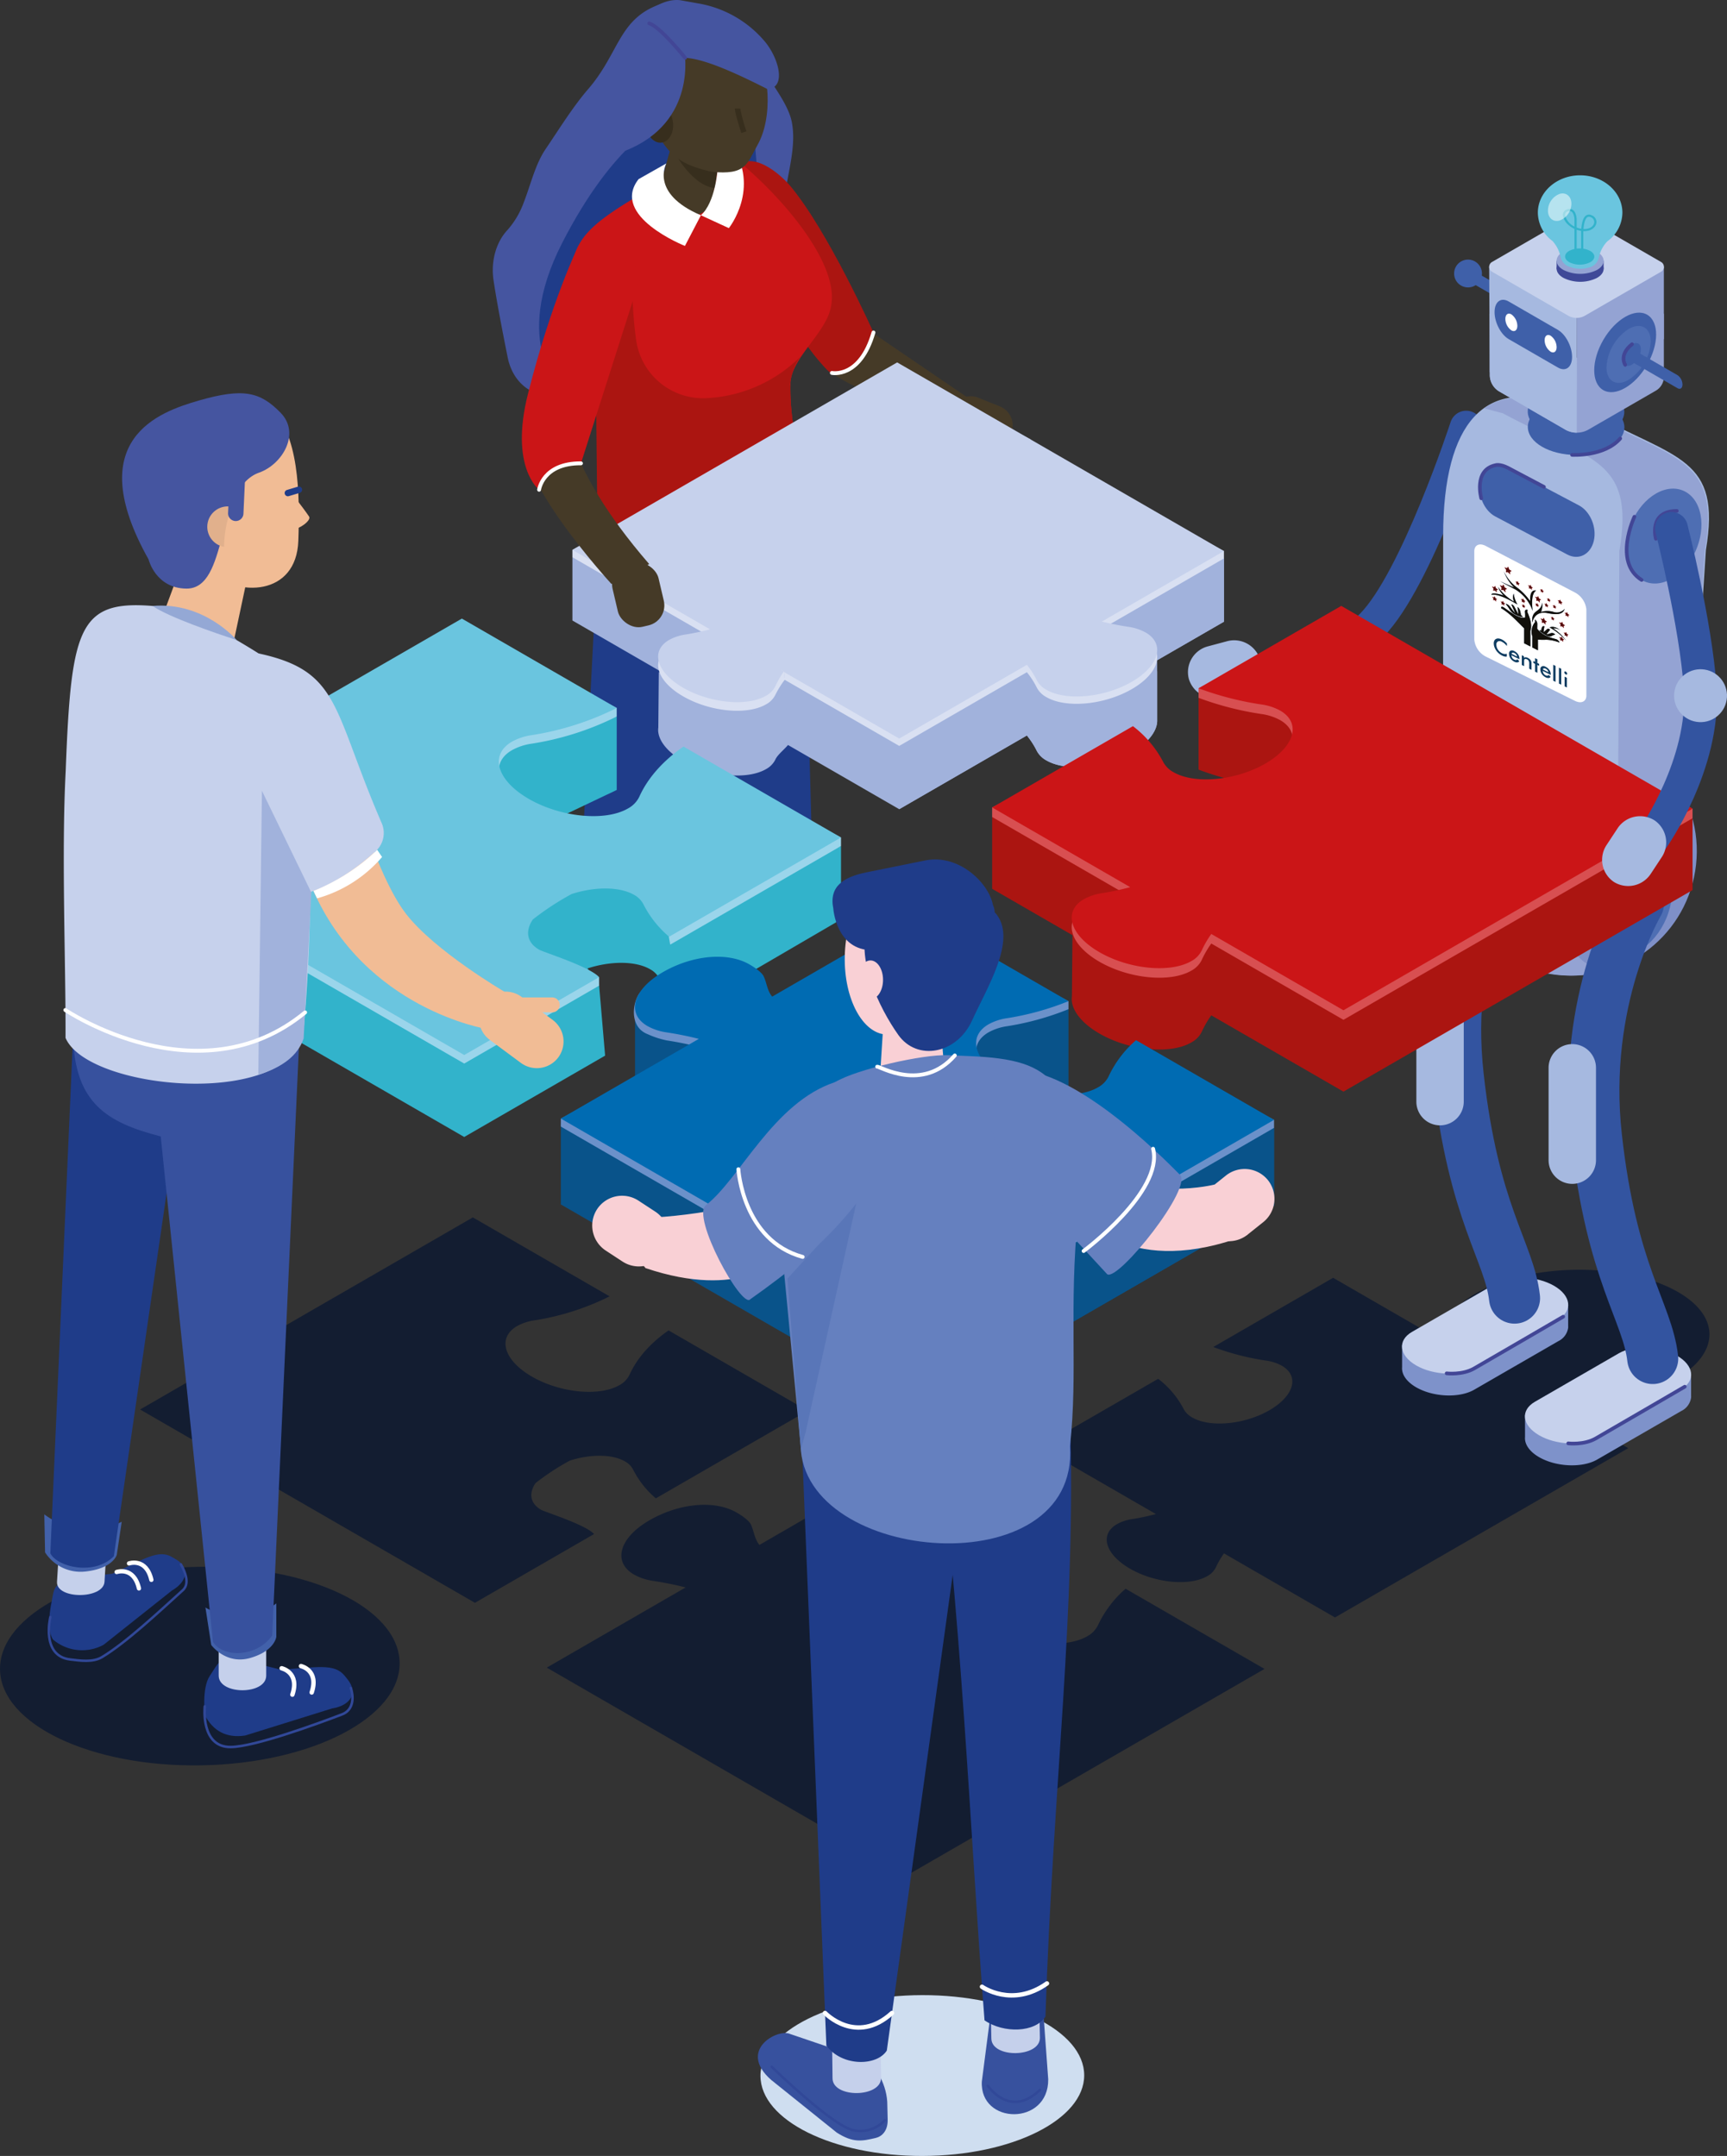 <svg id="Layer_1" data-name="Layer 1" xmlns="http://www.w3.org/2000/svg" xmlns:xlink="http://www.w3.org/1999/xlink" viewBox="0 0 559.421 698.372"><rect x="0" y="0" width="559.421" height="698.372" fill="#333333" stroke="none"/><defs><style>.cls-1{fill:#453a27;}.cls-2{fill:#4555a0;}.cls-3{fill:#1f3c89;}.cls-4{fill:#ab1511;}.cls-5{fill:#f7bfaf;}.cls-6{fill:#cb1517;}.cls-7{fill:#372e1d;}.cls-25,.cls-8{fill:#fff;}.cls-9{fill:#8b4e98;}.cls-10{fill:#131d31;}.cls-11{fill:#a1b2dc;}.cls-12{fill:#d9e0f2;}.cls-13{fill:#c6d1ec;}.cls-14,.cls-17,.cls-26,.cls-31,.cls-32,.cls-33,.cls-34,.cls-44{fill:none;stroke-linecap:round;stroke-linejoin:round;}.cls-14,.cls-17{stroke:#3354a0;}.cls-14{stroke-width:10.626px;}.cls-15{fill:#a6b9e0;}.cls-16{fill:#7e92ca;}.cls-17{stroke-width:16.53px;}.cls-18{fill:#7f90c8;}.cls-19{fill:#94a3d3;}.cls-20{fill:#3f60a9;}.cls-21{fill:#4e6eb3;}.cls-22{fill:#3f4998;}.cls-23{fill:#6ac5df;}.cls-24{fill:#32b3cb;}.cls-25{opacity:0.51;}.cls-25,.cls-40{isolation:isolate;}.cls-26{stroke:#424696;stroke-width:1.181px;}.cls-27{fill:#d84f51;}.cls-28{fill:#9ad5eb;}.cls-29{fill:#c5d0eb;}.cls-30{fill:#4261aa;}.cls-31,.cls-32{stroke:#314898;}.cls-31{stroke-width:0.819px;}.cls-32{stroke-width:0.797px;}.cls-33,.cls-34,.cls-44{stroke:#fff;}.cls-33{stroke-width:1.428px;}.cls-34{stroke-width:1.389px;}.cls-35{fill:#09538a;}.cls-36{fill:#6b91ca;}.cls-37{fill:#006bb2;}.cls-38{fill:#f9d0d5;}.cls-39{fill:#5bbec2;}.cls-40{fill:#cfdef0;}.cls-41{fill:#37519e;}.cls-42{fill:#6580bf;}.cls-43{fill:#5976b8;}.cls-44{stroke-width:1.251px;}.cls-45{fill:#f1bc95;}.cls-46{fill:#94a8d5;}.cls-47{fill:#e1b08c;}.cls-48{fill:url(#radial-gradient);}.cls-49,.cls-50,.cls-51,.cls-53{fill-rule:evenodd;}.cls-49{fill:url(#linear-gradient);}.cls-50{fill:#12100b;}.cls-51{fill:#df0914;}.cls-52{opacity:0.68;}.cls-53{fill:#0d3c61;}</style><radialGradient id="radial-gradient" cx="220.654" cy="61.204" r="9.85" gradientTransform="matrix(-0.175, -0.985, -1.307, 0.232, 614.294, 404.964)" gradientUnits="userSpaceOnUse"><stop offset="0" stop-color="#fff"/><stop offset="1" stop-color="#fff"/></radialGradient><linearGradient id="linear-gradient" x1="495.112" y1="487.385" x2="495.287" y2="513.237" gradientTransform="matrix(1, 0, 0, -1, 0, 698)" gradientUnits="userSpaceOnUse"><stop offset="0" stop-color="#0b253a"/><stop offset="1" stop-color="#80a3d6"/></linearGradient></defs><g id="Layer_2" data-name="Layer 2"><g id="Header"><path class="cls-1" d="M311.982,137.194c-.623-1.541-49.615-11.695-46.435-23.515s8.826-11.498,8.826-11.498l41.532,28.294Z" transform="translate(-0 0)"/><path class="cls-1" d="M307.518,134.367l.74-1.844a6.644,6.644,0,0,1,8.64-3.692h0l6.959,2.792a6.644,6.644,0,0,1,3.692,8.64l-.74,1.844a6.644,6.644,0,0,1-8.64,3.692h0l-6.959-2.792a6.644,6.644,0,0,1-3.692-8.64h0Z" transform="translate(-0 0)"/><path class="cls-2" d="M190.466,28.93c-4.851,5.611-9.234,12.723-13.736,19.369-3.396,5.013-4.822,11.549-7.127,17.427a27.81,27.81,0,0,1-5.225,8.789c-3.745,3.971-5.397,10.195-4.518,16.19.946,6.449,2.849,16.392,4.597,25.1,2.315,11.534,14.035,16.071,20.942,7.799a10.631,10.631,0,0,0,1.29-1.904c2.887-5.569,4.495-4.018,7.422-9.377,5.178-9.484,17.264-16.99,26.574-17.029,8.169-.035,15.508-4.331,22.331-9.686,5.135-4.03,10.155-13.367,11.009-20.787.947-8.226,4.005-17.076,2.487-25.157-1.476-7.86-10.407-16.436-12.409-24.121-.954-3.662-16.333-12.331-21.104-12.012-1.525.102,14.022,6.672,12.654,7.501l-2.517,1.525c-7.173,4.347-11.794-13.879-19.401-11.16C200.31,6.195,200.677,17.117,190.466,28.93Z" transform="translate(-0 0)"/><path class="cls-3" d="M243.81,37.806l2.01,23.911L182.1,126.43s-16.824-14.876,0-47.73,32.757-39.889,33.5-38.884S243.81,37.806,243.81,37.806Z" transform="translate(-0 0)"/><path class="cls-4" d="M282.94,107.699s-14.792-33.11-27.153-47.704c0,0-9.19-10.812-16.365-6.997s9.788,37.283,9.788,37.283,6.982,17.191,18.57,29.406C274.796,127.083,282.94,107.699,282.94,107.699Z" transform="translate(-0 0)"/><path class="cls-3" d="M256.51,366.019l-22.567-16.443c-2.862-1.12-8.877-.863-12.818.282a3.909,3.909,0,0,0-2.763,4.073l.307,3.966c.245,5.733.875,6.473,4.653,7.951l22.434,8.775c3.778,1.478,9.113.891,11.857-1.304l.777-.622C261.135,370.502,260.288,367.497,256.51,366.019Z" transform="translate(-0 0)"/><path class="cls-5" d="M219.325,351.768c.225,6.293,11.168,7.386,14.798,2.551,14.854-60.647,17.319-117.49,20.157-180.565l-37.468-29.96C221.042,219.741,228.445,293.846,219.325,351.768Z" transform="translate(-0 0)"/><path class="cls-3" d="M194.468,162.97l-5.439,104.838s25.084,38.631,73.787-1.215l-2.681-100.18Z" transform="translate(-0 0)"/><path class="cls-6" d="M259.905,164.961c1.115-14.139-4.21-24.128-3.867-40.652.181-8.748,12.601-17.008,13.323-26.243,1.778-14.392-18.395-37.119-33.449-48.441l-6.575,2.036a45.635,45.635,0,0,0-9.024,3.906c-30.492,17.315-36.763,21.031-34.64,39.57.347,9.595,5.438-.788,7.084,5.449,3.159,11.968,4.381,42.167.04,63.968a11.305,11.305,0,0,0,4.479,11.528C213.215,187.208,254.311,178.256,259.905,164.961Z" transform="translate(-0 0)"/><path class="cls-4" d="M259.905,164.961c1.115-14.139-4.21-24.128-3.867-40.653-.001,5.101-63.794,9.681-62.147,10.934,9.851,7.494,3.245,7.51-1.096,29.311a11.305,11.305,0,0,0,4.479,11.528C213.215,187.208,254.311,178.256,259.905,164.961Z" transform="translate(-0 0)"/><path class="cls-3" d="M230.451,50.498s-2.697,4.95-4.538,6.033-28.983-8.926-27.805-30.847c.747-13.883,27.099-12.123,27.099-12.123Z" transform="translate(-0 0)"/><path class="cls-1" d="M222.357,69.538l1.096.141a6.803,6.803,0,0,0,7.591-5.866L233.72,42.946a6.804,6.804,0,0,0-5.866-7.591l-1.096-.141A6.804,6.804,0,0,0,219.167,41.08l-5.518,19.673C213.174,64.454,218.657,69.064,222.357,69.538Z" transform="translate(-0 0)"/><path class="cls-7" d="M232.419,55.112a18.573,18.573,0,0,1-15.046-7.738s6.132,12.789,14.297,13.572Z" transform="translate(-0 0)"/><path class="cls-8" d="M227.043,69.734l-5.174,9.928s-24.381-9.65-15.01-21.637l8.98-5.083S210.376,62.65,227.043,69.734Z" transform="translate(-0 0)"/><path class="cls-8" d="M232.419,55.112s-.71,10.459-5.376,14.622l9.048,4.163s10.354-12.825.86-27.047Z" transform="translate(-0 0)"/><path class="cls-1" d="M215.653,10.349c3.409-6.019,8.611-7.455,13.436-4.55,4.731-2.403,10.444.085,14.658,7.245,5.867,9.97,6.592,25.169,1.62,33.948-3.474,6.133-3.633,9.789-14.908,8.659-8.004-1.934-12.622-3.958-16.947-11.307C207.646,34.375,210.681,19.129,215.653,10.349Z" transform="translate(-0 0)"/><path class="cls-2" d="M216.468,21.016c3.037-5.833,17.533.431,32.201,7.88,6.147-.6,3.594-9.901-.771-15.27A36.119,36.119,0,0,0,226.137,1.101L220.27.053c-10.53-1.069-20.533,14.293-21.219,21.434l6.824-.588C205.188,28.04,209.327,20.329,216.468,21.016Z" transform="translate(-0 0)"/><path class="cls-4" d="M204.842,96.203c.26,4.694.522,9.138,1.233,13.993a21.894,21.894,0,0,0,23.04,18.765,46.322,46.322,0,0,0,30.759-14.039c-6.004,6.755-3.863,18.021-3.863,18.021s-8.746-1.981-16.076-1.54c-6.5.391-23.055,6.088-26.724,7.374,3.29,16.741-19.674,33.417-19.674,33.417l-.431-41.311Z" transform="translate(-0 0)"/><path class="cls-9" d="M259.873,114.922c.071-.08.137-.162.21-.241C260.083,114.682,260.013,114.767,259.873,114.922Z" transform="translate(-0 0)"/><path class="cls-10" d="M261.622,456.961l-45.051-26.01c-6.006,4.169-10.277,9.091-12.66,14.38a7.554,7.554,0,0,1-3.259,3.349c-6.507,3.757-19.202,2.519-28.354-2.765s-11.297-12.613-4.79-16.37a16.402,16.402,0,0,1,5.606-1.852,82.973,82.973,0,0,0,24.349-7.773l-44.3-25.576L45.38,456.57l108.46,62.619,38.584-22.277h0c-2.728-3.037-15.837-7.095-17.169-7.864-3.557-2.054-4.013-5.375-1.778-8.64a78.661,78.661,0,0,1,11.057-7.257c6.515-2.142,13.706-2.192,17.879.218a6.426,6.426,0,0,1,2.674,2.678,29.822,29.822,0,0,0,7.364,9.303l48.588-28.052Z" transform="translate(-0 0)"/><path class="cls-11" d="M396.468,180.886l-19.76,9.092L352.5,176.001c-5.861,4.069-10.03,8.873-12.356,14.034a7.373,7.373,0,0,1-3.181,3.268c-6.351,3.667-18.74,2.458-27.672-2.699-5.08-2.933-7.944-6.511-8.305-9.726l29.908-14.236c1.006-.454,1.995-.921,2.957-1.407V144.733l-19.525,2.196-23.71-6.657-56.939,32.874-48.253,7.358v20.501l43.268,24.981a32.413,32.413,0,0,0,8.334-10.902,7.372,7.372,0,0,1,3.181-3.269c6.351-3.667,18.74-2.458,27.672,2.699q1.228.709,2.281,1.464l-21.573.993v20.501l42.69,24.647,41.351-23.874a25.976,25.976,0,0,1,3.177,4.913,7.606,7.606,0,0,0,3.165,3.17c6.391,3.69,18.767,2.526,27.644-2.599,5.244-3.028,8.091-6.76,8.228-10.069h0c.006-.138.004-.274,0-.41v-15.813l-3.825-1.356,25.452-14.695Z" transform="translate(-0 0)"/><path class="cls-11" d="M396.468,180.886l-62.617-36.152-19.525,2.196-23.71-6.657L270.93,158.528s11.083,49.897,20.016,55.054c.818.472.33,48.538.33,48.538l41.351-23.874a25.981,25.981,0,0,1,3.177,4.913,7.606,7.606,0,0,0,3.165,3.17c6.391,3.69,18.767,2.526,27.644-2.599,5.244-3.028,8.091-6.76,8.228-10.069h0c.006-.138.004-.274,0-.41V213.079l-3.825,3.002,25.452-14.695Z" transform="translate(-0 0)"/><path class="cls-12" d="M371.115,207.268a16.378,16.378,0,0,0-5.681-1.857q-4.375-.672-8.532-1.682l39.567-22.844v-2.38L352.5,155.5c-5.861,4.069-10.03,8.873-12.356,14.034a7.372,7.372,0,0,1-3.181,3.268c-6.351,3.667-18.74,2.458-27.672-2.699s-11.025-12.31-4.675-15.977a16.011,16.011,0,0,1,5.471-1.808,80.98,80.98,0,0,0,23.764-7.586v-2.38l-43.235-22.582L185.424,178.124v2.38l43.268,24.981a32.411,32.411,0,0,0,8.334-10.902,7.373,7.373,0,0,1,3.181-3.268c6.351-3.667,18.74-2.458,27.672,2.699s11.025,12.31,4.675,15.977a16.003,16.003,0,0,1-5.471,1.808c-5.823.926-13.473.895-18.495,2.794v2.38l42.69,24.647,41.351-23.874a25.98,25.98,0,0,1,3.177,4.913,7.606,7.606,0,0,0,3.165,3.17c6.39,3.69,18.767,2.526,27.644-2.599S377.505,210.958,371.115,207.268Z" transform="translate(-0 0)"/><path class="cls-13" d="M371.115,204.888a16.377,16.377,0,0,0-5.681-1.857q-4.375-.672-8.532-1.682l38.996-22.515.57-.329-105.853-61.114L185.424,178.124l105.853,61.114,41.351-23.874a25.981,25.981,0,0,1,3.177,4.913,7.604,7.604,0,0,0,3.165,3.17c6.391,3.69,18.767,2.526,27.644-2.599S377.505,208.578,371.115,204.888Z" transform="translate(-0 0)"/><path class="cls-11" d="M253.959,217.458l-16.942.949c-1.824-3.744-23.61-.598-23.61-.598l-.16,17.861c-.489,3.451,2.337,7.579,8.035,10.869,8.658,4.999,20.667,6.17,26.822,2.616a7.147,7.147,0,0,0,3.083-3.168c.735-1.629,3.248-3.494,4.355-5.037L253.96,217.458" transform="translate(-0 0)"/><path class="cls-12" d="M254.238,220.14a30.508,30.508,0,0,0-3.05,4.873,7.147,7.147,0,0,1-3.083,3.168c-6.156,3.554-18.164,2.383-26.822-2.616s-10.687-11.932-4.531-15.486a15.514,15.514,0,0,1,5.303-1.752,82.032,82.032,0,0,0,8.229-1.748l23.676,10.879Z" transform="translate(-0 0)"/><path class="cls-13" d="M230.283,203.789a81.998,81.998,0,0,1-8.229,1.748,15.515,15.515,0,0,0-5.303,1.752c-6.156,3.554-4.127,10.487,4.531,15.486s20.667,6.17,26.822,2.616a7.146,7.146,0,0,0,3.083-3.168,27.766,27.766,0,0,1,2.772-4.764Z" transform="translate(-0 0)"/><path class="cls-10" d="M542.46,417.91c-16.091-8.568-43.465-8.841-61.141-.609-9.883,4.602-14.637,10.889-14.1,17.035L431.841,413.91l-38.827,22.417a84.064,84.064,0,0,0,17.099,4.406,14.789,14.789,0,0,1,5.13,1.677c5.771,3.332,3.951,9.784-4.065,14.412s-19.192,5.679-24.962,2.347a6.869,6.869,0,0,1-2.858-2.863,29.31,29.31,0,0,0-8.197-9.672L336.852,468.751l37.575,21.694a76.41,76.41,0,0,1-7.667,1.628,14.455,14.455,0,0,0-4.941,1.632c-5.735,3.311-3.845,9.77,4.221,14.427s19.254,5.748,24.988,2.437a6.658,6.658,0,0,0,2.873-2.951,25.874,25.874,0,0,1,2.582-4.439l35.953,20.758,94.989-54.842-26.249-15.155c13.239,1.261,27.63-.589,38.413-5.611C557.266,440.098,558.551,426.478,542.46,417.91Z" transform="translate(-0 0)"/><path class="cls-14" d="M396.625,219.721s30.368.391,47.731-17.219c14.438-14.643,30.588-64.149,30.588-64.149" transform="translate(-0 0)"/><path class="cls-15" d="M397.42,207.726l-6.086,1.627a8.647,8.647,0,0,0-6.255,10.508l.002.007h0a8.753,8.753,0,0,0,10.749,5.97l6.086-1.627a8.646,8.646,0,0,0,6.255-10.508l-.002-.007h0A8.753,8.753,0,0,0,397.42,207.726Z" transform="translate(-0 0)"/><path class="cls-16" d="M507.969,430.046a4.391,4.391,0,0,0,0-.533v-6.776l-4.28,1.032c-.099-.06-.187-.123-.289-.182-5.544-3.201-14.008-3.552-18.809-.78l-16.556,9.559-13.861,3.342v7.051l.009-.002c-.249,2.275,1.289,4.738,4.549,6.62,5.544,3.201,14.008,3.552,18.81.78l27.21-15.71a5.71,5.71,0,0,0,3.213-4.359l.005-.001Z" transform="translate(-0 0)"/><path class="cls-13" d="M477.54,443.071l27.21-15.71c4.801-2.772,4.194-7.659-1.351-10.86h0c-5.544-3.201-14.008-3.552-18.809-.78l-27.21,15.71c-4.801,2.772-4.194,7.659,1.35,10.86h0C464.275,445.493,472.739,445.844,477.54,443.071Z" transform="translate(-0 0)"/><path class="cls-16" d="M547.792,452.675a4.432,4.432,0,0,0,0-.533v-6.776l-4.28,1.032c-.099-.06-.187-.123-.289-.182-5.544-3.201-14.008-3.552-18.809-.78l-16.556,9.559-13.861,3.342v7.051l.009-.002c-.249,2.275,1.289,4.738,4.549,6.62,5.544,3.201,14.008,3.552,18.809.78l27.21-15.71a5.71,5.71,0,0,0,3.213-4.359l.005-.001Z" transform="translate(-0 0)"/><path class="cls-13" d="M517.364,465.7l27.21-15.71c4.801-2.772,4.194-7.659-1.351-10.86h0c-5.544-3.201-14.008-3.552-18.809-.78l-27.21,15.71c-4.801,2.772-4.194,7.659,1.35,10.86h0C504.098,468.121,512.562,468.472,517.364,465.7Z" transform="translate(-0 0)"/><path class="cls-17" d="M485.468,280.09s-18.016,24.254-13.086,68.634,16.51,56.67,18.222,71.773" transform="translate(-0 0)"/><circle class="cls-18" cx="509.304" cy="275.694" r="40.326" transform="translate(155.588 734.26) rotate(-80.782)"/><path class="cls-19" d="M537.775,261.397c-4.473-1.716-23.967-26.029-29.045-26.029a40.326,40.326,0,1,0,14.395,77.97C501.755,317.646,499.255,278.849,537.775,261.397Z" transform="translate(-0 0)"/><path class="cls-20" d="M474.403,86.058l17.094,9.869a3.805,3.805,0,0,1,1.583,3.024h0c0,1.161-.712,1.699-1.583,1.197L474.403,90.279a3.805,3.805,0,0,1-1.583-3.024h0C472.82,86.094,473.532,85.555,474.403,86.058Z" transform="translate(-0 0)"/><path class="cls-20" d="M471.028,88.596a4.506,4.506,0,1,1,4.506,4.506,4.506,4.506,0,0,1-4.506-4.506Z" transform="translate(-0 0)"/><path class="cls-15" d="M467.444,250.125l.03-76.533c0-37.35,14.112-51.172,37.642-42.587l9.722,2.582c28.4,15.299,42.824,14.532,37.744,44.587l-4.771,74.049C547.812,286.14,465.636,289.998,467.444,250.125Z" transform="translate(-0 0)"/><path class="cls-19" d="M514.499,133.876l-9.722-2.582c-9.75-3.557-17.877-3.254-24.059.963l6.097,1.619c28.4,15.299,42.824,14.532,37.744,44.588l-.392,74.049a133.363,133.363,0,0,1-2.803,25.699c16.389-2.761,26.108-11.65,26.108-25.699l4.771-74.049C557.323,148.408,542.899,149.176,514.499,133.876Z" transform="translate(-0 0)"/><circle class="cls-13" cx="513.692" cy="119.603" r="4.777" transform="translate(313.349 607.503) rotate(-80.782)"/><ellipse class="cls-20" cx="510.516" cy="133.332" rx="9.028" ry="15.638" transform="translate(374.404 643.114) rotate(-89.688)"/><ellipse class="cls-20" cx="510.543" cy="138.353" rx="9.028" ry="15.638" transform="translate(369.384 648.128) rotate(-89.685)"/><path class="cls-19" d="M510.737,117.899l-28.154-16.301v19.856a6.223,6.223,0,0,0,3.111,5.389l21.314,12.306a7.536,7.536,0,0,0,7.536,0l21.826-12.601a5.199,5.199,0,0,0,2.6-4.503V101.599Z" transform="translate(-0 0)"/><polygon class="cls-15" points="510.776 126.077 482.583 120.564 482.384 86.352 510.776 102.675 510.776 126.077"/><polygon class="cls-19" points="538.97 109.8 510.776 126.077 510.697 102.675 538.97 86.352 538.97 109.8"/><path class="cls-13" d="M507.955,102.247l-24.664-14.24a1.812,1.812,0,0,1,0-3.139l25.221-14.561a4.35,4.35,0,0,1,4.35,0L538.083,84.868a1.812,1.812,0,0,1,0,3.139l-24.663,14.24A5.464,5.464,0,0,1,507.955,102.247Z" transform="translate(-0 0)"/><path class="cls-15" d="M510.776,140.159a7.695,7.695,0,0,1-4.206-1.263l-20.876-12.053a6.223,6.223,0,0,1-3.111-5.389V101.599l28.194,16.324Z" transform="translate(-0 0)"/><path class="cls-20" d="M504.66,119.058l-15.961-9.215c-2.514-1.452-4.572-5.382-4.572-8.735h0c0-3.353,2.057-4.908,4.572-3.456l15.961,9.215c2.514,1.452,4.572,5.382,4.572,8.735h0C509.232,118.955,507.175,120.51,504.66,119.058Z" transform="translate(-0 0)"/><path class="cls-20" d="M507.711,179.635l-23.348-12.339c-3.678-1.944-5.843-7.118-4.811-11.498h0c1.032-4.38,4.885-6.373,8.563-4.43l23.348,12.339c3.678,1.944,5.843,7.118,4.811,11.498h0C515.242,179.585,511.389,181.578,507.711,179.635Z" transform="translate(-0 0)"/><ellipse class="cls-20" cx="526.443" cy="114.154" rx="14.134" ry="8.16" transform="translate(162.205 511.023) rotate(-59.69)"/><path class="cls-21" d="M520.381,118.944c-.001,4.544,3.209,6.374,7.168,4.087a15.81,15.81,0,0,0,7.171-12.37c.001-4.544-3.208-6.374-7.168-4.087A15.809,15.809,0,0,0,520.381,118.944Z" transform="translate(-0 0)"/><path class="cls-21" d="M527.116,180.512c1.444,7.595,7.93,10.68,14.487,6.89s10.703-13.019,9.259-20.614-7.93-10.68-14.488-6.89S525.672,172.917,527.116,180.512Z" transform="translate(-0 0)"/><ellipse class="cls-21" cx="528.128" cy="292.607" rx="17.76" ry="12.602" transform="translate(53 665.155) rotate(-67.088)"/><path class="cls-20" d="M525.779,116.46c.002,1.822,1.29,2.558,2.879,1.642a6.323,6.323,0,0,0,2.874-4.958c-.001-1.822-1.29-2.557-2.879-1.642A6.323,6.323,0,0,0,525.779,116.46Z" transform="translate(-0 0)"/><path class="cls-22" d="M517.246,90.054a12.316,12.316,0,0,1-10.77-.018c-2.983-1.658-2.999-4.338-.034-5.986a12.315,12.315,0,0,1,10.77.018C520.195,85.726,520.211,88.406,517.246,90.054Z" transform="translate(-0 0)"/><rect class="cls-22" x="504.228" y="84.478" width="15.231" height="2.703"/><path class="cls-19" d="M517.246,87.48a12.316,12.316,0,0,1-10.77-.018c-2.983-1.658-2.999-4.338-.034-5.986a12.316,12.316,0,0,1,10.77.018C520.195,83.152,520.211,85.832,517.246,87.48Z" transform="translate(-0 0)"/><path class="cls-23" d="M525.536,68.899c0-6.689-6.13-12.112-13.693-12.112S498.151,62.21,498.151,68.899a11.559,11.559,0,0,0,4.743,9.166,11.178,11.178,0,0,1,2.647,5.248,4.264,4.264,0,0,0,2.861,3.105,10.159,10.159,0,0,0,6.806.089,4.178,4.178,0,0,0,2.683-3.042,10.752,10.752,0,0,1,2.63-5.146c.047-.05.089-.098.128-.145A11.585,11.585,0,0,0,525.536,68.899Z" transform="translate(-0 0)"/><path class="cls-24" d="M515.068,84.965a7.656,7.656,0,0,1-6.695-.011c-1.855-1.03-1.864-2.696-.021-3.721a7.655,7.655,0,0,1,6.695.011C516.901,82.274,516.911,83.94,515.068,84.965Z" transform="translate(-0 0)"/><path class="cls-24" d="M512.521,84.09a.349.349,0,0,1-.356-.342l-.002-8.956c-.041-.006-.082-.013-.122-.02a8.037,8.037,0,0,1-1.317-.342V82.965a.356.356,0,0,1-.711,0V74.142a7.76,7.76,0,0,1-1.984-1.311,5.067,5.067,0,0,1-1.73-2.93,1.779,1.779,0,0,1,1.099-1.993,2.118,2.118,0,0,1,1.999.037c1.257.779,1.326,3.016,1.328,3.111v2.646a7.389,7.389,0,0,0,1.44.397l.047.008c.22-2.409.761-3.838,1.649-4.362a1.766,1.766,0,0,1,1.645-.039,2.329,2.329,0,0,1,1.544,2.818c-.328,1.187-1.656,2.351-3.845,2.351q-.163,0-.331-.009l.002,8.882A.349.349,0,0,1,512.521,84.09Zm.398-9.908c1.988.101,3.174-.854,3.445-1.835a1.662,1.662,0,0,0-1.14-2.014,1.061,1.061,0,0,0-.991-.005c-.474.28-1.072,1.183-1.313,3.854Zm-4.482-5.819a2.023,2.023,0,0,0-.76.174,1.124,1.124,0,0,0-.672,1.285,5.412,5.412,0,0,0,3.008,3.557V71.068c-.015-.549-.224-2.067-1.002-2.548A1.066,1.066,0,0,0,508.438,68.363Z" transform="translate(-0 0)"/><path class="cls-25" d="M509.015,65.998a5.867,5.867,0,0,1-3.797,5.429c-2.097.616-3.797-.815-3.797-3.196a5.867,5.867,0,0,1,3.797-5.429C507.315,62.185,509.015,63.616,509.015,65.998Z" transform="translate(-0 0)"/><path class="cls-8" d="M491.506,105.539c0,1.429-.868,2.087-1.94,1.468a4.647,4.647,0,0,1-1.94-3.708c0-1.429.869-2.087,1.94-1.468A4.647,4.647,0,0,1,491.506,105.539Z" transform="translate(-0 0)"/><path class="cls-8" d="M504.228,112.454c0,1.429-.868,2.087-1.94,1.468a4.648,4.648,0,0,1-1.94-3.708c0-1.429.869-2.087,1.94-1.468A4.647,4.647,0,0,1,504.228,112.454Z" transform="translate(-0 0)"/><path class="cls-20" d="M543.413,125.758l-15.863-9.158c-.871-.503,1.168-3.547,2.039-3.044l13.824,7.981a3.805,3.805,0,0,1,1.583,3.024h0C544.996,125.722,544.284,126.26,543.413,125.758Z" transform="translate(-0 0)"/><path class="cls-17" d="M530.773,292.607s-18.563,31.3-13.634,75.68,16.51,56.67,18.222,71.773" transform="translate(-0 0)"/><path class="cls-15" d="M466.472,319.257h0a7.677,7.677,0,0,1,7.677,7.677v29.915a7.677,7.677,0,0,1-7.677,7.677h0a7.677,7.677,0,0,1-7.677-7.677V326.935A7.677,7.677,0,0,1,466.472,319.257Z" transform="translate(-0 0)"/><path class="cls-15" d="M509.304,338.215h0a7.677,7.677,0,0,1,7.677,7.677v29.915a7.677,7.677,0,0,1-7.677,7.677h0a7.677,7.677,0,0,1-7.677-7.677V345.893A7.677,7.677,0,0,1,509.304,338.215Z" transform="translate(-0 0)"/><path class="cls-26" d="M536.38,174.533s-2.528-9,6.784-9.032" transform="translate(-0 0)"/><path class="cls-26" d="M522.46,290.361s3.373-6.596,8.428-5.628" transform="translate(-0 0)"/><path class="cls-26" d="M479.818,161.411s-2.588-9.144,4.567-10.712c0,0,1.41-.558,4.219.926l11.527,6.092" transform="translate(-0 0)"/><path class="cls-26" d="M509.232,147.346s10.462.636,15.602-5.31" transform="translate(-0 0)"/><path class="cls-26" d="M526.443,118.184s-2.159-3.22,2.209-6.682" transform="translate(-0 0)"/><path class="cls-26" d="M529.432,167.385s-6.976,14.659,2.33,20.475" transform="translate(-0 0)"/><path class="cls-26" d="M507.989,467.538s5.047.622,8.899-1.583,28.852-16.767,28.852-16.767" transform="translate(-0 0)"/><path class="cls-26" d="M468.609,444.861s5.047.622,8.899-1.583,28.852-16.767,28.852-16.767" transform="translate(-0 0)"/><path class="cls-4" d="M494.98,257.556l-60.513-34.937-15.252-2.826-30.972,6.25v23.263A100.076,100.076,0,0,0,408.6,254.552a17.605,17.605,0,0,1,6.107,1.996c6.87,3.966,4.703,11.648-4.839,17.157s-22.848,6.76-29.718,2.794a8.177,8.177,0,0,1-3.403-3.408,34.895,34.895,0,0,0-9.759-11.515L347.014,273.11l-25.631-8.465v23.263l26.015,15.02-.177,19.809c-.542,3.828,2.592,8.406,8.912,12.055,9.603,5.544,22.922,6.843,29.749,2.901a7.926,7.926,0,0,0,3.42-3.514,30.795,30.795,0,0,1,3.074-5.284l42.802,24.712,113.084-65.289V265.055Z" transform="translate(-0 0)"/><path class="cls-27" d="M548.262,265.055v-3.094L434.467,199.356l-46.224,23.593v3.094A100.077,100.077,0,0,0,408.6,231.289a17.605,17.605,0,0,1,6.107,1.996c6.87,3.966,4.704,11.648-4.839,17.158s-22.848,6.76-29.718,2.794a8.176,8.176,0,0,1-3.403-3.408,34.899,34.899,0,0,0-9.759-11.515l-45.607,23.237v3.094l44.733,25.827a91.042,91.042,0,0,1-9.127,1.939,17.207,17.207,0,0,0-5.882,1.943c-6.827,3.942-4.577,11.631,5.025,17.175s22.922,6.843,29.749,2.901a7.927,7.927,0,0,0,3.42-3.514,30.782,30.782,0,0,1,3.074-5.284l42.802,24.712,46.973-27.12Z" transform="translate(-0 0)"/><path class="cls-6" d="M548.262,261.961,434.467,196.262,388.243,222.949A100.077,100.077,0,0,0,408.6,228.195a17.603,17.603,0,0,1,6.107,1.996c6.87,3.966,4.704,11.648-4.839,17.158s-22.848,6.76-29.718,2.794a8.176,8.176,0,0,1-3.403-3.408A34.898,34.898,0,0,0,366.99,235.22l-45.607,26.331,44.733,25.827a91.014,91.014,0,0,1-9.127,1.939,17.205,17.205,0,0,0-5.882,1.943c-6.827,3.942-4.577,11.631,5.025,17.175s22.922,6.843,29.749,2.901a7.927,7.927,0,0,0,3.42-3.514,30.779,30.779,0,0,1,3.074-5.284l42.802,24.712Z" transform="translate(-0 0)"/><path class="cls-14" d="M535.361,271.673s17.057-24.138,15.374-48.812c-1.415-20.75-9.287-51.692-9.287-51.692" transform="translate(-0 0)"/><circle class="cls-15" cx="550.852" cy="225.349" r="8.568" transform="translate(240.175 732.991) rotate(-80.782)"/><path class="cls-15" d="M534.766,282.989l3.466-5.261a8.647,8.647,0,0,0-2.311-12.008l-.005-.004h0A8.752,8.752,0,0,0,523.918,268.4l-3.466,5.261a8.647,8.647,0,0,0,2.31,12.008l.005.004h0A8.752,8.752,0,0,0,534.766,282.989Z" transform="translate(-0 0)"/><path class="cls-24" d="M249.498,284.593,221.41,268.376c-6.801,4.721-11.637,10.294-14.336,16.283-.652,1.447-18.608-8.87-20.426-7.82-7.369,4.254-5.008,14.465-15.372,8.481-5.894-3.403-9.218-7.554-9.636-11.285l34.702-16.518c1.167-.527,2.315-1.069,3.431-1.633V232.097l-22.654,2.548-27.511-7.724-66.065,38.142-55.987,8.537V297.387l73.286,42.312,49.532,28.597,45.638-26.349-1.937-22.668L190.31,313.7c7.378-2.425,15.521-2.482,20.246.246a7.278,7.278,0,0,1,3.028,3.033c1.616,3.318,2.275,7.079,5.676,11.877L272.425,297.83V274.043Z" transform="translate(-0 0)"/><path class="cls-28" d="M221.409,244.589c-6.8,4.721-11.637,10.294-14.336,16.283a8.554,8.554,0,0,1-3.691,3.792c-7.369,4.254-21.744,2.852-32.107-3.131s-12.792-14.283-5.424-18.537a18.571,18.571,0,0,1,6.348-2.097,93.96,93.96,0,0,0,27.572-8.802v-2.761l-50.164-26.201L27.556,270.839v2.761L150.374,344.509l43.701-25.231-.009-2.756-52.165-15.588,69.09-29.874,6.105,34.927,55.329-31.944v-2.761Z" transform="translate(-0 0)"/><path class="cls-23" d="M272.425,271.282l-51.016-29.454c-6.8,4.721-11.637,10.294-14.336,16.283a8.554,8.554,0,0,1-3.691,3.792c-7.369,4.254-21.744,2.852-32.107-3.131s-12.792-14.283-5.424-18.537a18.574,18.574,0,0,1,6.348-2.097,93.96,93.96,0,0,0,27.572-8.802L149.607,200.373,27.556,270.839,150.374,341.748l43.692-25.226h0c-3.089-3.439-17.933-8.034-19.442-8.905-4.028-2.326-4.545-6.086-2.014-9.784a89.065,89.065,0,0,1,12.52-8.218c7.378-2.425,15.521-2.482,20.246.246a7.277,7.277,0,0,1,3.028,3.033,33.77,33.77,0,0,0,8.338,10.534l55.02-31.766Z" transform="translate(-0 0)"/><ellipse class="cls-10" cx="64.724" cy="539.686" rx="64.731" ry="32.157" transform="translate(-9.556 1.232) rotate(-1.016)"/><path class="cls-3" d="M21.389,511.633l15.036-1.887c10.063-4.56,14.765-7.985,19.247-5.397l1.27.733c4.481,2.587,3.914,7.149-1.26,10.136L33.575,532.781A14.589,14.589,0,0,1,17.298,531.2s-2.474-2.232-.705-11.627C17.602,514.215,17.25,514.022,21.389,511.633Z" transform="translate(-0 0)"/><path class="cls-29" d="M33.854,512.373c-.35,5.728-15.737,5.728-15.387,0l1.139-18.617H34.993Z" transform="translate(-0 0)"/><path class="cls-3" d="M75.565,537.014l15.334,3.822c11.503-.649,17.365-2.211,20.751,1.992l.96,1.191c3.385,4.203,1.117,8.426-5.04,9.385l-28.109,8.765c-6.157.959-10.464-1.516-13.117-6.597,0,0-1.016-8.709,1.57-12.639C71.038,538.183,70.641,537.781,75.565,537.014Z" transform="translate(-0 0)"/><path class="cls-29" d="M86.23,542.774c0,6.326-15.387,6.326-15.387,0V522.216H86.23Z" transform="translate(-0 0)"/><path class="cls-30" d="M66.547,520.707l1.876,12.14s4.745,6.511,12.692,4.194,8.387-6.842,8.387-6.842V519.382A20.46,20.46,0,0,1,66.547,520.707Z" transform="translate(-0 0)"/><path class="cls-30" d="M14.353,490.537l.241,12.31a13.726,13.726,0,0,0,13.137,6.201c8.955-1.006,10.101-5.41,10.101-5.41l1.597-10.697A24.109,24.109,0,0,1,14.353,490.537Z" transform="translate(-0 0)"/><path class="cls-31" d="M66.343,552.737s-1.494,13.345,8.484,13.168c7.776-.138,27.614-7.39,35.992-10.585,3.429-1.307,3.947-5.024,2.824-8.517" transform="translate(-0 0)"/><path class="cls-32" d="M16.305,523.812s-3.116,12.592,6.423,13.727c3.111.37,7.322,1.042,10.303-.753,7.759-4.671,18.112-14.352,26.198-21.691,2.851-2.588-.279-7.642-.631-8.357" transform="translate(-0 0)"/><path class="cls-33" d="M91.235,540.395s5.911,1.273,3.477,8.549" transform="translate(-0 0)"/><path class="cls-33" d="M97.488,539.686s5.911,1.273,3.477,8.549" transform="translate(-0 0)"/><path class="cls-34" d="M37.777,509.209s5.551-1.952,7.235,5.323" transform="translate(-0 0)"/><path class="cls-34" d="M41.796,506.428s5.551-1.952,7.235,5.323" transform="translate(-0 0)"/><path class="cls-35" d="M378.954,371.087,367.996,364.76a38.584,38.584,0,0,0-6.124,6.866l-42.063,1.33c-4.818-4.88-4.955-10.239.403-13.332a17.522,17.522,0,0,1,5.99-1.979,90.446,90.446,0,0,0,19.907-5.522V326.899L315.48,324.488l-18.658-.821-29.476,17.018-61.642-15.224v28.206c-.141,2.546,1.173,4.87,4.072,6.543a17.923,17.923,0,0,0,6.219,2.033c1.187.182,2.36.388,3.526.605l2.889,1.92-40.741-.765V390.151l115.876,66.901L412.698,390.568V365.344Z" transform="translate(-0 0)"/><path class="cls-35" d="M378.954,371.087,367.996,364.76a38.584,38.584,0,0,0-6.124,6.866l-42.063,1.33c-4.818-4.88-22.265,58.872-22.265,58.872v25.224L412.698,390.568V365.344Z" transform="translate(-0 0)"/><path class="cls-36" d="M367.997,339.536a35.328,35.328,0,0,0-8.892,11.73,8.07,8.07,0,0,1-3.482,3.578c-6.952,4.014-20.515,2.691-30.293-2.955s-12.069-13.476-5.117-17.49a17.526,17.526,0,0,1,5.99-1.979,90.439,90.439,0,0,0,19.907-5.522V324.3l-49.287-25.857-47.183,29.486c-1.614-1.912-2.938-7.044-3.941-9.103-.642-1.319.943-3.188-.733-4.155-6.996-4.039-20.544-2.765-30.262,2.845-3.827,2.21-6.581,2.335-7.974,4.864-2.145,3.893-2.322,10.526,3.047,12.607a28.721,28.721,0,0,0,6.219,2.033c3.559.547,7.03,1.248,10.38,2.096l-44.706,23.212v2.599l115.876,66.901L412.698,365.344v-2.599Z" transform="translate(-0 0)"/><path class="cls-37" d="M367.997,336.937a35.328,35.328,0,0,0-8.892,11.73,8.07,8.07,0,0,1-3.482,3.578c-6.952,4.014-20.515,2.691-30.293-2.955s-12.069-13.476-5.117-17.49a17.524,17.524,0,0,1,5.99-1.979A90.446,90.446,0,0,0,346.109,324.3l-49.287-28.456L250.126,322.836c-1.614-1.912-1.762-4.545-2.765-6.604-.642-1.319-2.932-2.872-4.608-3.84-6.996-4.039-18.333-3.086-28.051,2.525s-11.923,13.433-4.928,17.471a17.93,17.93,0,0,0,6.219,2.033c3.559.547,7.03,1.248,10.38,2.096l-44.706,25.811,115.876,66.901L412.698,362.745Z" transform="translate(-0 0)"/><path class="cls-10" d="M364.617,514.633a35.553,35.553,0,0,0-8.948,11.804,8.123,8.123,0,0,1-3.504,3.601c-6.996,4.039-20.645,2.708-30.485-2.973s-12.146-13.561-5.15-17.6a17.633,17.633,0,0,1,6.027-1.991,91.003,91.003,0,0,0,20.033-5.557L292.992,473.28l-46.991,27.163c-1.624-1.924-1.773-4.574-2.782-6.646-.646-1.327-2.951-2.891-4.637-3.864-7.04-4.064-18.449-3.105-28.228,2.541s-11.999,13.518-4.959,17.582a18.041,18.041,0,0,0,6.258,2.046c3.582.55,7.074,1.256,10.446,2.109L177.11,540.185l116.61,67.324,115.882-66.904Z" transform="translate(-0 0)"/><rect class="cls-1" x="199.096" y="182.294" width="15.275" height="20.782" rx="6.643" transform="translate(-38.474 52.187) rotate(-13.174)"/><path class="cls-1" d="M198.071,189.17s-35.06-38.189-26.791-49.602l11.637-8.684s-1.498,18.536,27.381,51.841Z" transform="translate(-0 0)"/><path class="cls-6" d="M208.278,87.124l-20.088,62.96c-7.646-.203-11.685,3.125-13.567,8.564,0,0-9.615-7.276-3.606-31.051,7.648-30.26,16.319-47.936,16.319-47.936Z" transform="translate(-0 0)"/><path class="cls-38" d="M297.338,356.377l1.304-.108a8.056,8.056,0,0,0,7.341-8.668l-2.059-24.823a8.056,8.056,0,0,0-8.669-7.341l-1.304.108a8.056,8.056,0,0,0-7.341,8.668l-1.528,24.144C285.447,352.759,292.935,356.742,297.338,356.377Z" transform="translate(-0 0)"/><ellipse class="cls-38" cx="287.834" cy="310.088" rx="25.045" ry="14.196" transform="translate(-27.909 591.708) rotate(-88.862)"/><path class="cls-39" d="M274.977,299.983s6.239-7.492,18.341-6.064l-5.8-8.84S278.245,282.933,274.977,299.983Z" transform="translate(-0 0)"/><path class="cls-3" d="M308.389,309.337c-3.757-5.683-12.718-5.79-25.747-1.538-11.811.079-12.711-13.483-12.711-13.483-1.475-7.283,3.455-10.266,10.738-11.741l18.967-3.842c10.733-2.234,20.508,7.024,21.983,14.307l.425,1.209C323.519,301.532,315.672,307.861,308.389,309.337Z" transform="translate(-0 0)"/><ellipse class="cls-40" cx="298.764" cy="672.323" rx="52.434" ry="26.049" transform="translate(-1.38 0.615) rotate(-0.118)"/><path class="cls-41" d="M249.811,673.742l21.23,17.053c5.36,3.42,8.213,2.773,12.62,1.743,1.978-.462,4.036-2.278,3.874-6.168l-.106-4.385c.066-6.328-3.692-13.22-7.767-15.068l-23.713-8.061C251.874,657.006,238.793,664.097,249.811,673.742Z" transform="translate(-0 0)"/><path class="cls-41" d="M321.541,647.261l-3.502,27.003c-.733,14.051,21.66,14.405,21.505-.736l-2.098-28.779C336.902,640.308,324.036,632.834,321.541,647.261Z" transform="translate(-0 0)"/><path class="cls-29" d="M269.678,673.238c.075,6.464,15.798,6.282,15.723-.182l-.242-21.008-15.723.182Z" transform="translate(-0 0)"/><path class="cls-29" d="M321.13,660.359c.128,6.463,15.849,6.152,15.722-.311l-.416-21.006-15.722.311Z" transform="translate(-0 0)"/><path class="cls-3" d="M318.914,654.435c6.248,4.298,16.435,3.996,19.736-1.214,2.509-76.973,10.035-129.75,7.948-195.48l-45.045-12.394C311.821,524.104,314.118,593.426,318.914,654.435Z" transform="translate(-0 0)"/><path class="cls-3" d="M267.681,662.635c5.115,6.852,16.362,6.674,19.581,1.588l28.806-207.979-56.741,1.123Z" transform="translate(-0 0)"/><path class="cls-42" d="M346.599,468.488c2.632-24.072-.441-44.569,2.632-75.441-.844-42.644-6.73-49.795-35.353-50.956l-6.664-.288c-8.172-.353-29.73,4.526-36.739,8.741-14.391,8.654-24.033,12.266-18.314,42.459l7.168,75.111C260.094,506.839,349.565,513.972,346.599,468.488Z" transform="translate(-0 0)"/><polygon class="cls-43" points="277.342 389.864 260.972 463.885 259.409 469.569 255.095 414.141 277.342 389.864"/><path class="cls-3" d="M314.871,330.574c-4.972,10.902-17.799,13.198-23.866,4.688s-14.432-25.462-9.461-36.365,35.42-10.916,41.487-2.406S319.843,319.671,314.871,330.574Z" transform="translate(-0 0)"/><path class="cls-38" d="M252.477,407.705s-12.492,13.498-43.368,3.062c0,0-13.956-15.915-.84-16.254,18.936-.49,37.516-5.63,37.516-5.63Z" transform="translate(-0 0)"/><path class="cls-42" d="M277.342,389.864c-10.363,13.224-22.215,22.441-34.311,30.999-2.725,3.251-19.233-26.746-14.345-30.503,10.869-8.354,21.842-33.288,41.787-39.816C286.673,345.241,288.396,370.154,277.342,389.864Z" transform="translate(-0 0)"/><path class="cls-38" d="M201.671,408.661l-5.47-3.581a9.697,9.697,0,0,1-2.793-13.386h0a9.697,9.697,0,0,1,13.386-2.793l5.47,3.581a9.697,9.697,0,0,1,2.793,13.386h0A9.697,9.697,0,0,1,201.671,408.661Z" transform="translate(-0 0)"/><path class="cls-38" d="M409.205,395.874l-5.108,4.08a9.697,9.697,0,0,1-13.589-1.521h0a9.697,9.697,0,0,1,1.521-13.588l5.108-4.08a9.697,9.697,0,0,1,13.589,1.521h0A9.697,9.697,0,0,1,409.205,395.874Z" transform="translate(-0 0)"/><path class="cls-38" d="M351.014,394.342s15.36,20.16,53.082,5.612l-10.631-16.257s-22.412,5.728-38.344-6.328Z" transform="translate(-0 0)"/><path class="cls-42" d="M334.173,386.249l24.488,26.519c3.521,2.365,28.2-28.444,23.434-32.355-.841-.69-31.284-33.118-52.258-33.843C312.803,345.981,318.075,370.39,334.173,386.249Z" transform="translate(-0 0)"/><path class="cls-33" d="M267.25,652.048s10.061,10.618,21.698,0" transform="translate(-0 0)"/><path class="cls-33" d="M318.09,643.559s9.75,6.941,21.047-1.072" transform="translate(-0 0)"/><path class="cls-7" d="M209.232,40.636c.341,3.325,2.581,5.819,5.004,5.57s4.111-3.146,3.77-6.472-2.581-5.819-5.004-5.57S208.892,37.31,209.232,40.636Z" transform="translate(-0 0)"/><path class="cls-2" d="M221.676,16.553s4.444,22.968-19.112,32.27c0,0-11.587-12.062-1.025-34.54,9.31-19.812,31.003-9.352,31.003-9.352Z" transform="translate(-0 0)"/><path class="cls-7" d="M240.125,43.078c-.348-1.068-2.086-6.465-2.086-7.918h1.752a52.185,52.185,0,0,0,1.999,7.375Z" transform="translate(-0 0)"/><path class="cls-31" d="M249.986,669.49s19.939,19.475,26.585,20.557a10.716,10.716,0,0,0,10.047-3.246" transform="translate(-0 0)"/><path class="cls-31" d="M320.003,675.635s7.151,10.777,16.849,1.331" transform="translate(-0 0)"/><path class="cls-44" d="M239.177,378.739s1.381,23.066,20.826,28.404" transform="translate(-0 0)"/><path class="cls-44" d="M351.014,405.229s25.943-19.265,22.505-33.108" transform="translate(-0 0)"/><path class="cls-44" d="M284.148,345.527c.782-.181,14.65,8.419,25.137-3.635" transform="translate(-0 0)"/><path class="cls-44" d="M174.623,158.648s1.154-8.639,13.567-8.564" transform="translate(-0 0)"/><path class="cls-44" d="M269.47,120.802s9.097,1.934,13.47-13.104" transform="translate(-0 0)"/><path class="cls-38" d="M286.038,317.388c0,3.468-1.821,6.279-4.066,6.279s-4.066-2.811-4.066-6.279,1.82-6.279,4.066-6.279S286.038,313.921,286.038,317.388Z" transform="translate(-0 0)"/><path class="cls-26" d="M221.931,18.741s-8.044-10.085-11.633-11.167" transform="translate(-0 0)"/><path class="cls-3" d="M36.871,504.103c-6.146,6.325-18.239,3.625-20.566-.943L24.455,317.71l38.67,5.727Z" transform="translate(-0 0)"/><path class="cls-41" d="M88.17,529.783c-5.055,7.172-16.063,7.217-19.178,2.037l-16.93-163.706c-17.629-4.51-27.704-10.924-28.408-32.159l18.61-18.059H97.796Z" transform="translate(-0 0)"/><path class="cls-45" d="M57.978,217.551l-1.475-.547a9.687,9.687,0,0,1-5.695-12.415l10.42-28.081a9.687,9.687,0,0,1,12.415-5.695l1.475.547a9.687,9.687,0,0,1,5.695,12.415l-6.046,28.455C72.919,217.211,62.958,219.399,57.978,217.551Z" transform="translate(-0 0)"/><path class="cls-13" d="M21.227,336.192c.093-24.904-1.352-59.681.051-86.389,1.806-48.04,4.398-56.055,30.773-53.272l7.086,2.17a49.467,49.467,0,0,1,9.79,4.209c32.835,18.51,34.815,22.752,32.594,42.708-1.088,32.967-.41,59.778-3.423,90.724C90.34,358.873,28.271,352.789,21.227,336.192Z" transform="translate(-0 0)"/><path class="cls-46" d="M76.69,207.366S66.238,194.865,49.411,196.28C54.69,199.913,69.292,204.894,76.69,207.366Z" transform="translate(-0 0)"/><path class="cls-45" d="M96.639,175.139c-.619,17.988-19.571,18.407-29.401,9.766s-13.77-24.799-10.825-39.514,20.881-22.484,30.711-13.843S97.158,160.049,96.639,175.139Z" transform="translate(-0 0)"/><path class="cls-45" d="M93.96,159.173s.166,4.962.11,8.001c-.027,1.497-.281,3.625,1.141,4.094,1.23.406,5.82-2.62,4.89-3.976C97.453,163.428,93.96,159.173,93.96,159.173Z" transform="translate(-0 0)"/><path class="cls-3" d="M97.116,159.64l-3.564,1.068a1.047,1.047,0,0,1-1.3-.7h0a1.047,1.047,0,0,1,.7-1.3l3.564-1.068a1.047,1.047,0,0,1,1.3.7h0A1.047,1.047,0,0,1,97.116,159.64Z" transform="translate(-0 0)"/><path class="cls-2" d="M48.122,181.202s2.237,9.305,12.169,9.464c13.985.224,9.202-32.469,23.661-37.58,7.532-2.663,13.498-12.7,6.926-19.406s-11.958-8.127-26.555-3.914C51.563,133.449,26.282,142.299,48.122,181.202Z" transform="translate(-0 0)"/><path class="cls-47" d="M72.581,177.145A6.606,6.606,0,1,1,75.068,164.17l.039.007A36.838,36.838,0,0,0,72.581,177.145Z" transform="translate(-0 0)"/><path class="cls-2" d="M76.257,168.781h0a2.501,2.501,0,0,1-2.378-2.603l.534-11.794a2.501,2.501,0,0,1,2.603-2.378h0a2.5,2.5,0,0,1,2.378,2.603l-.534,11.794A2.501,2.501,0,0,1,76.257,168.781Z" transform="translate(-0 0)"/><path class="cls-45" d="M156.82,324.711h0a8.685,8.685,0,0,0,1.808,12.111l10.117,7.49a8.684,8.684,0,0,0,12.112-1.808h0a8.685,8.685,0,0,0-1.808-12.111l-10.117-7.49A8.684,8.684,0,0,0,156.82,324.711Z" transform="translate(-0 0)"/><path class="cls-45" d="M157.684,333.314s-39.485-6.298-56.418-45.341c-21.139-48.741-27.324-63.157-27.324-63.157l33.325,5.77s11.557,49.034,24.229,65.402c9.377,12.112,31.873,25.236,31.873,25.236Z" transform="translate(-0 0)"/><path class="cls-13" d="M83.765,211.666c26.626,5.722,23.804,17.852,39.884,54.981a7.963,7.963,0,0,1-1.95,9.072c-9.72,8.831-34.379,27.011-51.281,2.628-21.465-30.966-4.662-61.593-4.662-61.593Z" transform="translate(-0 0)"/><path class="cls-11" d="M84.848,256.16l16.002,32.964-2.493,47.259c-1.908,5.679-7.112,9.414-14.688,11.751Z" transform="translate(-0 0)"/><path class="cls-44" d="M21.163,327.176s43.255,29.154,77.671.766" transform="translate(-0 0)"/><path class="cls-8" d="M101.544,288.597a64.946,64.946,0,0,0,20.634-13.318l1.586,2.326a42.817,42.817,0,0,1-21.059,13.399Z" transform="translate(-0 0)"/><path class="cls-45" d="M178.895,327.929H164.873a2.424,2.424,0,0,1-2.417-2.417h0a2.424,2.424,0,0,1,2.417-2.417h14.021a2.424,2.424,0,0,1,2.417,2.417h0A2.424,2.424,0,0,1,178.895,327.929Z" transform="translate(-0 0)"/><path class="cls-48" d="M510.176,227.029l-28.92-14.362a6.912,6.912,0,0,1-3.692-5.487V178.564c0-2.009,1.661-2.786,3.692-1.727l28.92,15.091a7.066,7.066,0,0,1,3.692,5.487v27.887C513.868,227.26,512.207,228.037,510.176,227.029Z" transform="translate(-0 0)"/><path class="cls-49" d="M483.078,192.662c1.745-.29,4.639.858,8.447,3.147a9.701,9.701,0,0,1-1.196-3.528,3.169,3.169,0,0,0,.121,2.633,16.862,16.862,0,0,1-5.221-4.792,6.95,6.95,0,0,0,1.849,2.732c-2.253-.644-3.908-.911-4-.192Zm7.726-1.752c-1.649-.846-3.268-1.717-4.901-2.646,1.483.696,2.967,1.389,4.49,1.986a14.733,14.733,0,0,1-3.273-5.203,13.944,13.944,0,0,0,4.563,5.476,19.481,19.481,0,0,1,3.976,4.198c-.09-2.381.481-3.711,1.933-3.431-1.379.926-1.473,3.489-1.126,6.58a13.188,13.188,0,0,0-5.662-6.961Zm10.552,7.703c3.148.645,4.859.407,5.499-1.387a3.393,3.393,0,0,1-3.488,1.04,6.712,6.712,0,0,0-4.177-.012,7.083,7.083,0,0,0,.408-3.024c-.628,3.487-3.549,1.934-3.277,6.427.641-2.386,2.193-3.623,5.035-3.044Zm1.718,4.923a16.682,16.682,0,0,1,4.215,3.946,20.346,20.346,0,0,0-5.329-4.249c1.093-.412,2.313-.054,3.658,1.052a3.447,3.447,0,0,0-2.543-.749Zm-1.855,3.696c-1.073-.01-2.057.042-3.05-.052v3.456l-1.781-.898v-3.547a4.834,4.834,0,0,1,.917-4.732l-.106-.811a1.962,1.962,0,0,1,.776,1.377l-.035,1.65a7.871,7.871,0,0,0,2.945,2.305,15.748,15.748,0,0,0,2.874.982,1.87,1.87,0,0,1,1.411,1.179,12.815,12.815,0,0,0-3.95-.91Zm-5.501-2.861v5.013l-1.992-1.004v-4.847c-2.369-2.354-4.631-4.814-7.476-6.534-.065-.524.318-.641,1.04-.111,2.225,1.499,4.834,3.649,6.718,3.149a9.47,9.47,0,0,0-.018-1.63c-.092-.693.139-1.036.846-.86l-.088.713c1.165,2.559,1.497,4.6.97,6.112Zm-4.653-5.202a4.6,4.6,0,0,1-2.086-1.804,13.439,13.439,0,0,0-1.247-1.739c.48-.001,1.03.331,1.608,1.148a20.988,20.988,0,0,0,1.483,1.871q-.627-1.417-1.254-2.836c.346-.043.747.252,1.192,1.119.362.704.709,1.392,1.095,2.026a20.616,20.616,0,0,0-.312-2.345c.67.425.952,1.21,1.143,2.627a2.043,2.043,0,0,1,.624.657,5.685,5.685,0,0,1-2.245-.724Zm9.653,6.551a8.129,8.129,0,0,1-2.059-1.438.621.621,0,0,1,.572-.024c.176-1.137.434-1.6,1.049-1.363a12.638,12.638,0,0,0-.286,1.884,7.082,7.082,0,0,0,1.004-.85.672.672,0,0,1,1.093.085q-.575.723-1.151,1.448a5.064,5.064,0,0,0,1.36-.34,1.317,1.317,0,0,1,1.475.45,2.983,2.983,0,0,0-1.144.436c-.478.264-1.073.193-1.913-.287Z" transform="translate(-0 0)"/><path class="cls-50" d="M483.078,192.662c1.745-.29,4.639.858,8.447,3.147a9.701,9.701,0,0,1-1.196-3.528,3.169,3.169,0,0,0,.121,2.633,16.862,16.862,0,0,1-5.221-4.792,6.95,6.95,0,0,0,1.849,2.732c-2.253-.644-3.908-.911-4-.192Zm7.726-1.752c-1.649-.846-3.268-1.717-4.901-2.646,1.483.696,2.967,1.389,4.49,1.986a14.733,14.733,0,0,1-3.273-5.203,13.944,13.944,0,0,0,4.563,5.476,19.481,19.481,0,0,1,3.976,4.198c-.09-2.381.481-3.711,1.933-3.431-1.379.926-1.473,3.489-1.126,6.58a13.188,13.188,0,0,0-5.662-6.961Zm10.552,7.703c3.148.645,4.859.407,5.499-1.387a3.393,3.393,0,0,1-3.488,1.04,6.712,6.712,0,0,0-4.177-.012,7.083,7.083,0,0,0,.408-3.024c-.628,3.487-3.549,1.934-3.277,6.427.641-2.386,2.193-3.623,5.035-3.044Zm1.718,4.923a16.682,16.682,0,0,1,4.215,3.946,20.346,20.346,0,0,0-5.329-4.249c1.093-.412,2.313-.054,3.658,1.052a3.447,3.447,0,0,0-2.543-.749Zm-1.855,3.696c-1.073-.01-2.057.042-3.05-.052v3.456l-1.781-.898v-3.547a4.834,4.834,0,0,1,.917-4.732l-.106-.811a1.962,1.962,0,0,1,.776,1.377l-.035,1.65a7.871,7.871,0,0,0,2.945,2.305,15.748,15.748,0,0,0,2.874.982,1.87,1.87,0,0,1,1.411,1.179,12.815,12.815,0,0,0-3.95-.91Zm-5.501-2.861v5.013l-1.992-1.004v-4.847c-2.369-2.354-4.631-4.814-7.476-6.534-.065-.524.318-.641,1.04-.111,2.225,1.499,4.834,3.649,6.718,3.149a9.47,9.47,0,0,0-.018-1.63c-.092-.693.139-1.036.846-.86l-.088.713c1.165,2.559,1.497,4.6.97,6.112Zm-4.653-5.202a4.6,4.6,0,0,1-2.086-1.804,13.439,13.439,0,0,0-1.247-1.739c.48-.001,1.03.331,1.608,1.148a20.988,20.988,0,0,0,1.483,1.871q-.627-1.417-1.254-2.836c.346-.043.747.252,1.192,1.119.362.704.709,1.392,1.095,2.026a20.616,20.616,0,0,0-.312-2.345c.67.425.952,1.21,1.143,2.627a2.043,2.043,0,0,1,.624.657,5.685,5.685,0,0,1-2.245-.724Zm9.653,6.551a8.129,8.129,0,0,1-2.059-1.438.621.621,0,0,1,.572-.024c.176-1.137.434-1.6,1.049-1.363a12.638,12.638,0,0,0-.286,1.884,7.082,7.082,0,0,0,1.004-.85.672.672,0,0,1,1.093.085q-.575.723-1.151,1.448a5.064,5.064,0,0,0,1.36-.34,1.317,1.317,0,0,1,1.475.45,2.983,2.983,0,0,0-1.144.436c-.478.264-1.073.193-1.913-.287Z" transform="translate(-0 0)"/><path class="cls-51" d="M487,189.334l.38.928.771.491-.587.281.148.831-.743-.754-.68.023.128-.748-.568-.817.822.292.329-.527Zm1.499-5.778.38.929.771.495-.587.278.148.831-.743-.757-.68.019.128-.747-.568-.82.822.296.329-.525Zm9.717,9.535.317.77.643.41-.49.23.123.688-.62-.627-.568.016.107-.619-.474-.679.686.246.275-.435Zm-6.634-4.871.225.55.457.292-.348.165.088.491-.44-.448-.403.012.076-.442-.337-.485.487.175.195-.311Zm4.166,1.206.25.61.508.325-.387.182.097.545-.49-.497-.448.012.085-.49-.374-.538.542.195.217-.344Zm9.621,4.818.25.607.508.325-.387.179.097.541-.489-.495-.448.01.085-.486-.374-.536.542.196.217-.341Zm2.228,4.038.25.605.508.324-.387.179.097.541-.49-.494-.448.011.085-.485-.374-.534.542.195.217-.341Zm-14.211-4.408.231.564.47.299-.358.17.09.504-.452-.458-.414.013.078-.454-.346-.496.501.178.2-.32Zm-9.218-.69.25.612.508.322-.387.188.097.548-.49-.496-.448.017.085-.495-.374-.538.542.19.217-.349Zm.106-3.399.317.775.643.409-.49.236.123.694-.62-.629-.568.02.107-.626-.474-.682.686.243.275-.441Zm15.786,10.339.336.814.682.432-.519.245.131.728-.657-.662-.601.019.114-.655-.502-.717.727.257Zm5.934,1.286.31.75.63.4-.48.224.121.671-.607-.611-.556.015.105-.603-.464-.662.672.239.269-.424Zm-.134,4.804.26.628.528.333-.402.19.101.562-.509-.511-.466.015.088-.506-.389-.553.563.199.226-.356Zm-4.93-10.838.215.522.437.278-.333.156.084.466-.421-.425-.385.01.073-.419-.322-.46.466.167.186-.295Zm.749-1.631.195.474.397.253-.302.141.076.423-.382-.387-.35.009.066-.38-.292-.418.422.152.169-.267Zm-3.764,1.63.195.474.396.252-.302.142.076.424-.382-.386-.35.01.066-.381-.292-.418.422.151.169-.268Zm5.627.565.195.473.397.253-.302.141.076.423-.382-.386-.35.009.066-.38-.292-.417.422.152.169-.267ZM499.47,190.787l.195.475.397.254-.302.141.076.424-.382-.387-.35.009.066-.381-.292-.419.422.152.169-.267Zm-5.951,4.969.185.451.376.239-.287.137.072.404-.362-.366-.332.011.063-.363-.277-.397.401.142.161-.256Zm9.427,4.001.195.473.397.252-.302.142.076.423-.382-.385-.35.01.066-.38-.292-.417.422.15.169-.267Zm4.324,4.959.25.604.508.321-.387.181.097.54-.49-.492-.448.013.085-.486-.374-.533.542.192.217-.342Zm-20.448-10.065.234.573.476.302-.363.175.091.513-.459-.464-.42.016.079-.463-.351-.503.508.179Z" transform="translate(-0 0)"/><g class="cls-52"><path class="cls-50" d="M487,189.334l.38.928.771.491-.587.281.148.831-.743-.754-.68.023.128-.748-.568-.817.822.292.329-.527Zm1.499-5.778.38.929.771.495-.587.278.148.831-.743-.757-.68.019.128-.747-.568-.82.822.296.329-.525Zm9.717,9.535.317.77.643.41-.49.23.123.688-.62-.627-.568.016.107-.619-.474-.679.686.246.275-.435Zm-6.634-4.871.225.55.457.292-.348.165.088.491-.44-.448-.403.012.076-.442-.337-.485.487.175.195-.311Zm4.166,1.206.25.61.508.325-.387.182.097.545-.49-.497-.448.012.085-.49-.374-.538.542.195.217-.344Zm9.621,4.818.25.607.508.325-.387.179.097.541-.489-.495-.448.01.085-.486-.374-.536.542.196.217-.341Zm2.228,4.038.25.605.508.324-.387.179.097.541-.49-.494-.448.011.085-.485-.374-.534.542.195.217-.341Zm-14.211-4.408.231.564.47.299-.358.17.09.504-.452-.458-.414.013.078-.454-.346-.496.501.178.2-.32Zm-9.218-.69.25.612.508.322-.387.188.097.548-.49-.496-.448.017.085-.495-.374-.538.542.19.217-.349Zm.106-3.399.317.775.643.409-.49.236.123.694-.62-.629-.568.02.107-.626-.474-.682.686.243.275-.441Zm15.786,10.339.336.814.682.432-.519.245.131.728-.657-.662-.601.019.114-.655-.502-.717.727.257Zm5.934,1.286.31.75.63.4-.48.224.121.671-.607-.611-.556.015.105-.603-.464-.662.672.239.269-.424Zm-.134,4.804.26.628.528.333-.402.19.101.562-.509-.511-.466.015.088-.506-.389-.553.563.199.226-.356Zm-4.93-10.838.215.522.437.278-.333.156.084.466-.421-.425-.385.01.073-.419-.322-.46.466.167.186-.295Zm.749-1.631.195.474.397.253-.302.141.076.423-.382-.387-.35.009.066-.38-.292-.418.422.152.169-.267Zm-3.764,1.63.195.474.396.252-.302.142.076.424-.382-.386-.35.01.066-.381-.292-.418.422.151.169-.268Zm5.627.565.195.473.397.253-.302.141.076.423-.382-.386-.35.009.066-.38-.292-.417.422.152.169-.267ZM499.47,190.787l.195.475.397.254-.302.141.076.424-.382-.387-.35.009.066-.381-.292-.419.422.152.169-.267Zm-5.951,4.969.185.451.376.239-.287.137.072.404-.362-.366-.332.011.063-.363-.277-.397.401.142.161-.256Zm9.427,4.001.195.473.397.252-.302.142.076.423-.382-.385-.35.01.066-.38-.292-.417.422.15.169-.267Zm4.324,4.959.25.604.508.321-.387.181.097.54-.49-.492-.448.013.085-.486-.374-.533.542.192.217-.342Zm-20.448-10.065.234.573.476.302-.363.175.091.513-.459-.464-.42.016.079-.463-.351-.503.508.179Z" transform="translate(-0 0)"/></g><path class="cls-53" d="M488.109,209.272a5.213,5.213,0,0,0-.731-.8,3.841,3.841,0,0,0-.81-.551,1.48,1.48,0,0,0-1.336-.152,1.097,1.097,0,0,0-.515,1.087,2.845,2.845,0,0,0,.501,1.568,3.208,3.208,0,0,0,1.265,1.15,2.557,2.557,0,0,0,.847.268,1.726,1.726,0,0,0,.771-.082v.905a1.748,1.748,0,0,1-.715-.01,3.405,3.405,0,0,1-.838-.303,4.965,4.965,0,0,1-1.062-.715,5.111,5.111,0,0,1-.858-.975,4.633,4.633,0,0,1-.563-1.116,3.482,3.482,0,0,1-.196-1.122,1.98,1.98,0,0,1,.196-.922,1.201,1.201,0,0,1,.57-.552,1.549,1.549,0,0,1,.856-.121,3.137,3.137,0,0,1,1.044.337,4.585,4.585,0,0,1,.842.549,6.018,6.018,0,0,1,.777.774l-.044.784Zm4.075,4.276-2.595-1.297a1.683,1.683,0,0,0,.271.834,1.624,1.624,0,0,0,.647.574,1.109,1.109,0,0,0,.598.151.607.607,0,0,0,.418-.269l.624.654a.937.937,0,0,1-.678.376,1.837,1.837,0,0,1-.948-.238,3.145,3.145,0,0,1-1.244-1.087,2.636,2.636,0,0,1-.462-1.478,1.004,1.004,0,0,1,.478-.993,1.353,1.353,0,0,1,1.227.133,3.096,3.096,0,0,1,1.223,1.052,2.56,2.56,0,0,1,.438,1.449Zm-.771-.874a1.315,1.315,0,0,0-.266-.654,1.713,1.713,0,0,0-.609-.485.86.86,0,0,0-.589-.121.485.485,0,0,0-.311.372l1.775.888Zm1.544,2.742v-3.178l.699.35v.521a.723.723,0,0,1,.524-.218,1.713,1.713,0,0,1,.734.217,2.604,2.604,0,0,1,.618.422,1.86,1.86,0,0,1,.399.533,1.455,1.455,0,0,1,.124.367,3.707,3.707,0,0,1,.037.627v1.922l-.75-.374v-1.629a1.985,1.985,0,0,0-.155-.909,1.232,1.232,0,0,0-.554-.483,1.161,1.161,0,0,0-.464-.139.419.419,0,0,0-.32.104.41.41,0,0,0-.115.236,3.152,3.152,0,0,0-.033.554v1.446l-.743-.371Zm4.298,2.143v-2.532l-.568-.284v-.637l.568.285v-1.198l.743.373v1.197l.568.285v.636l-.568-.284v2.531Zm5.078,1.06-2.595-1.297a1.668,1.668,0,0,0,.271.829,1.627,1.627,0,0,0,.647.572,1.117,1.117,0,0,0,.598.152.605.605,0,0,0,.418-.265l.624.651a.934.934,0,0,1-.678.371,1.849,1.849,0,0,1-.948-.24,3.155,3.155,0,0,1-1.244-1.084,2.612,2.612,0,0,1-.462-1.468.991.991,0,0,1,.478-.984,1.362,1.362,0,0,1,1.227.137,3.107,3.107,0,0,1,1.223,1.049,2.535,2.535,0,0,1,.438,1.44v.137Zm-.771-.87a1.304,1.304,0,0,0-.266-.651,1.719,1.719,0,0,0-.609-.483.867.867,0,0,0-.589-.122.48.48,0,0,0-.311.368l1.775.888Zm1.579,2.746v-5.159l.743.373v5.156Zm1.838.917V216.261l.743.373v5.149Zm1.74-3.639a.246.246,0,0,1,.139-.246.376.376,0,0,1,.331.034.868.868,0,0,1,.331.294.687.687,0,0,1,.132.387.256.256,0,0,1-.133.257.373.373,0,0,1-.33-.034.877.877,0,0,1-.331-.301.7.7,0,0,1-.139-.39Zm.098,4.555V219.183l.744.372v3.145Z" transform="translate(-0 0)"/></g></g></svg>